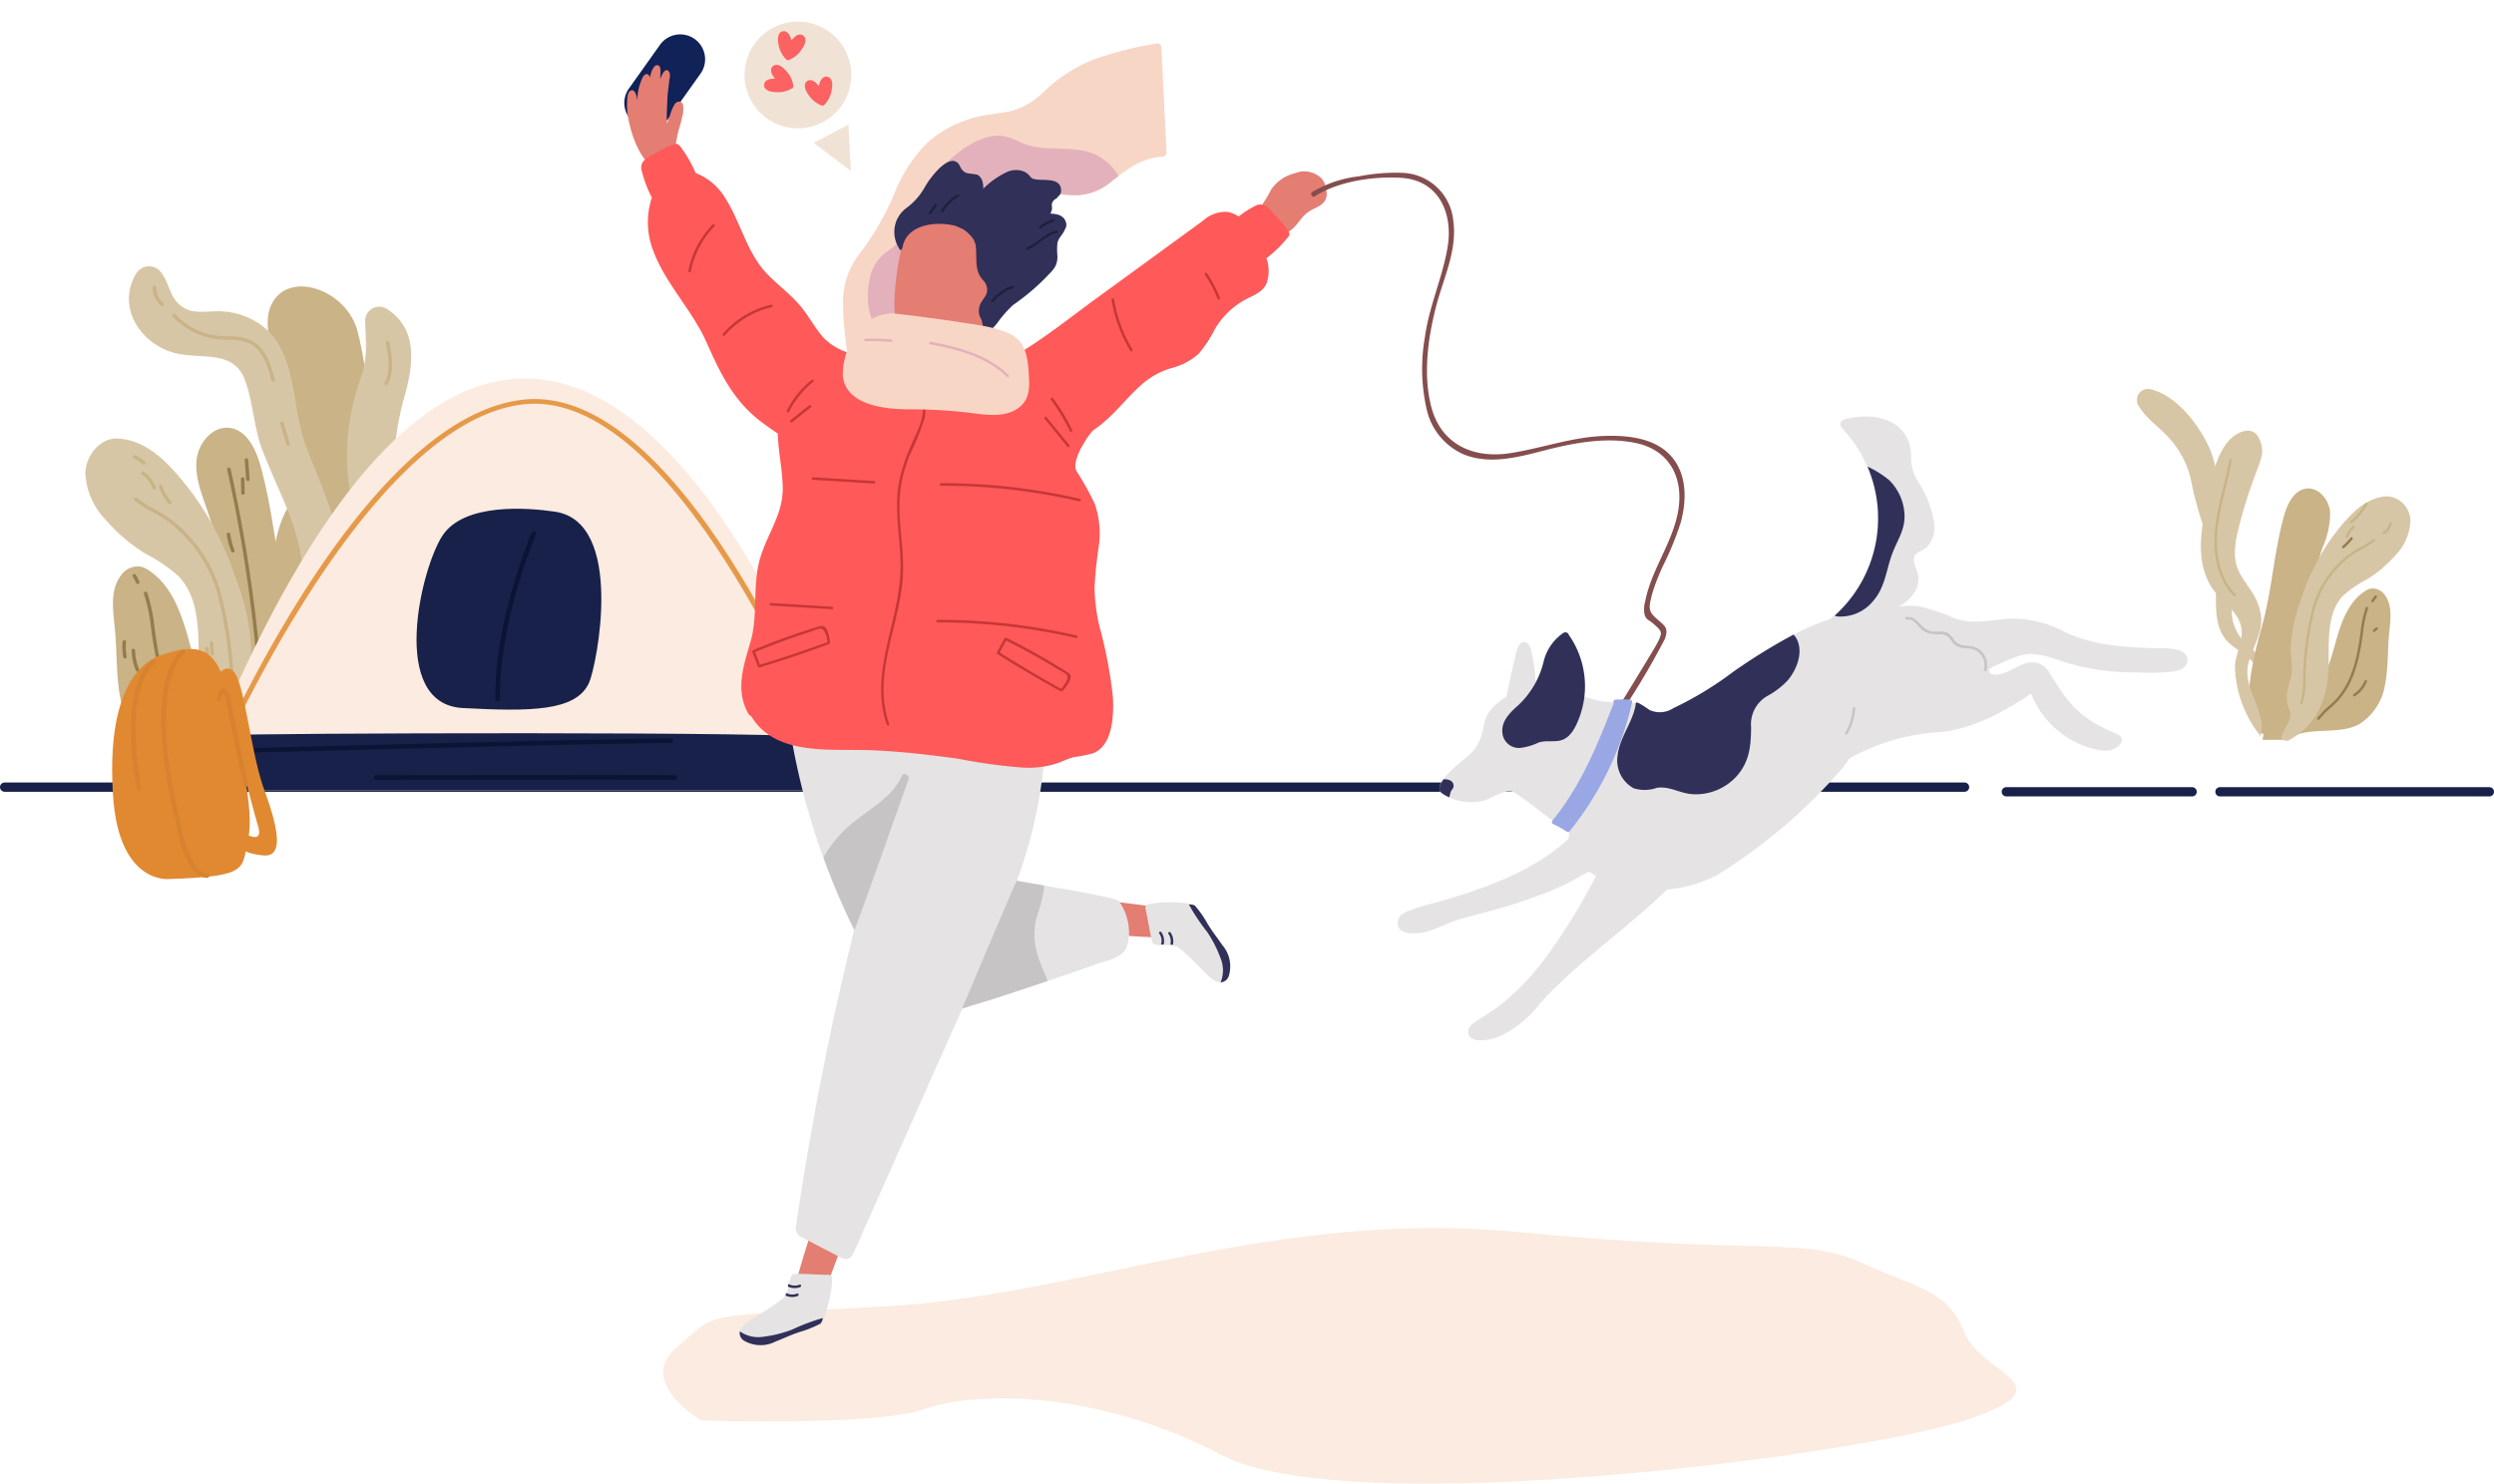 <svg xmlns="http://www.w3.org/2000/svg" width="268.5" height="159.766" viewBox="0 0 268.5 159.766">
  <g id="Group_16692" data-name="Group 16692" transform="translate(-44.5 -152.234)">
    <path id="Path_33364" data-name="Path 33364" d="M2890,332.287s-7.145-4.157-2.577-7.939,1.4-3.192,22.385-4.348,42.015-10.54,68.192-8,30.493.426,36.888,3.3,9.31,2.983,11.112,7.538,11.606,5.671,0,9.453-66.282,10.9-80,3.713-26.824-6.813-32-4.938S2890,332.287,2890,332.287Z" transform="translate(-2770 -27.084)" fill="#fcebe0"/>
    <g id="Group_16691" data-name="Group 16691">
      <ellipse id="Ellipse_1419" data-name="Ellipse 1419" cx="5.751" cy="5.751" rx="5.751" ry="5.751" transform="matrix(0.615, -0.788, 0.788, 0.615, 122.333, 161.302)" fill="#f0e3d5"/>
      <path id="Path_27785" data-name="Path 27785" d="M455.449,719.8l-2.035,4.586-2.195-4.511Z" transform="matrix(0.891, -0.454, 0.454, 0.891, -596.752, -268.928)" fill="#f0e3d5"/>
      <path id="Path_27786" data-name="Path 27786" d="M459.836,700.257c-.307-.234-.766-.146-1.273.484-.132-.8-.488-1.1-.87-1.047s-.667.464-.549,1.33a2.949,2.949,0,0,0,.766,1.744.237.237,0,0,0,.107.052.253.253,0,0,0,.105.012,2.955,2.955,0,0,0,1.537-1.146C460.19,700.989,460.155,700.5,459.836,700.257Z" transform="matrix(0.891, -0.454, 0.454, 0.891, -594.069, -254.669)" fill="#fc6262"/>
      <line id="Line_718" data-name="Line 718" x2="211" transform="translate(45 237)" fill="none" stroke="#182149" stroke-linecap="round" stroke-width="1"/>
      <path id="Path_27787" data-name="Path 27787" d="M446.526,689.587c-.372.1-.582.518-.392,1.3-.713-.382-1.169-.284-1.361.051s-.04.812.719,1.246a2.948,2.948,0,0,0,1.849.456.239.239,0,0,0,.106-.053.257.257,0,0,0,.074-.076,2.959,2.959,0,0,0,.029-1.918C447.322,689.753,446.912,689.482,446.526,689.587Z" transform="matrix(0.891, -0.454, 0.454, 0.891, -583.224, -252.329)" fill="#fc6262"/>
      <path id="Path_27788" data-name="Path 27788" d="M458.36,681.65c-.186-.337-.642-.443-1.36-.071.2-.783,0-1.2-.373-1.31s-.8.155-1.039,1a2.951,2.951,0,0,0,0,1.9.237.237,0,0,0,.077.09.25.25,0,0,0,.092.053,2.959,2.959,0,0,0,1.869-.428C458.388,682.462,458.554,682,458.36,681.65Z" transform="matrix(0.891, -0.454, 0.454, 0.891, -586.918, -243.206)" fill="#fc6262"/>
      <path id="Rectangle_6639" data-name="Rectangle 6639" d="M2.678,0h0A2.678,2.678,0,0,1,5.355,2.678v5.77a2.678,2.678,0,0,1-2.678,2.678h0A2.678,2.678,0,0,1,0,8.448V2.678A2.678,2.678,0,0,1,2.678,0Z" transform="translate(117.103 154.882) rotate(35.414)" fill="#102257"/>
      <g id="Group_16678" data-name="Group 16678" transform="translate(-3365.836 116.701)">
        <g id="Group_16602" data-name="Group 16602" transform="translate(3333.536 -114.505)">
          <path id="Path_33162" data-name="Path 33162" d="M111.4,203.017s-2.431-2.91-2.168-5.737-5.071-10.563-3.224-14.418,8.107-1.613,9.273,2.809,2.093,12.954.154,15.568S112.316,204.36,111.4,203.017Z" fill="#c9b387"/>
          <path id="Path_33163" data-name="Path 33163" d="M112.155,232.632a10.992,10.992,0,0,0,6.152.312c2.807-.579,4.946.578,7.753,0a27.455,27.455,0,0,1,6.2-.793c2.473.064,4.9.8,7.374.774,2.269-.02,4.586-.67,6.771-.059.795.223,1.654-.148,2.47-.025,1.342.2,2.615.415,3.644-.471a9.362,9.362,0,0,0,2.3-3.323,22.126,22.126,0,0,0,1.589-11.47,38.094,38.094,0,0,0-3.256-11.208,7.993,7.993,0,0,0-2.952-3.944c-1.811-1.035-4.164-.636-6.011-1.606-2.542-1.337-3.338-4.809-5.845-6.211s-5.686-.176-8.046,1.473-4.565,3.773-7.393,4.316c-2.626.5-5.327-.463-7.993-.247a9.18,9.18,0,0,0-6.8,4.018c-3.177,4.8-1.248,11.509-3.772,16.682-.586,1.2-1.4,2.286-1.9,3.525a7.817,7.817,0,0,0,.843,7.3c1.471,2.087,4.175,1.332,6.727,1.226C110.841,232.865,111.325,232.679,112.155,232.632Z" fill="#c9b387"/>
          <path id="Path_33164" data-name="Path 33164" d="M122.362,233c-2.037-.108-4.245.971-6.138.211a4.4,4.4,0,0,1-2.675-4.282c.176-2.429,2.293-4.194,3.5-6.311a31.814,31.814,0,0,0,2.014-5.62,20.731,20.731,0,0,1,5.927-8.842c1.744-1.526,4.011-2.809,6.28-2.337,2.383.495,3.951,2.718,5.991,4.046a8.756,8.756,0,0,0,6.048,1.3,4.009,4.009,0,0,1,2.243-.012,2.435,2.435,0,0,1,.9.769,8.731,8.731,0,0,1,1.445,4.262,64.194,64.194,0,0,1,.444,7.6q.034,2.623.01,5.249a7.451,7.451,0,0,1-.309,2.479c-.4,1.09-.812.175-1.77.827-2.257,1.538-5.3.257-8.033.273C132.791,232.639,127.728,233.283,122.362,233Z" fill="#c9b387"/>
          <path id="Path_33165" data-name="Path 33165" d="M118.382,183.263a1.518,1.518,0,0,0-2.267,1.3c.04,2.148.3,3.766-.373,5.854a26.825,26.825,0,0,0-1.5,6.582c-.226,3.393-.095,8.385,2.552,10.844a.959.959,0,0,0,1.486-.191c1.141-1.867.934-3.763.93-5.91a30.083,30.083,0,0,1,1.038-8.654C121.264,189.6,121.971,185.481,118.382,183.263Z" fill="#d7c6a5"/>
          <path id="Path_33166" data-name="Path 33166" d="M109.7,197.965c-1.448-3.9-.915-9.076-3.966-12.235a7.764,7.764,0,0,0-4.885-2.145c-1.108-.125-2.8.247-3.848-.2-1.92-.817-1.774-2.473-2.778-3.9a1.615,1.615,0,0,0-2.752,0c-2.19,3.6.459,7.656,4.236,8.592,2.777.687,6.258-.417,7.472,2.906.9,2.466.938,5.149,1.908,7.64,2.189,5.624,5.228,10.272,4.091,16.586-.858,4.765-4.072,9.7-1.615,14.437.539,1.04,1.924.263,1.761-.742-.563-3.466,1.341-6.359,2.476-9.468a25.492,25.492,0,0,0,1.665-7.708C113.662,206.738,111.391,202.512,109.7,197.965Z" fill="#d7c6a5"/>
          <g id="Group_16583" data-name="Group 16583">
            <path id="Path_33167" data-name="Path 33167" d="M100.928,221.9c-.477-3.27-.023-6.607-.288-9.9a29.569,29.569,0,0,0-1.572-7.137c-.59-1.735-1.306-3.516-1.1-5.337s1.751-3.647,3.568-3.407c1.833.242,2.8,2.27,3.3,4.05,1.49,5.306,1.771,10.891,3.219,16.209.934,3.428,4.106,14.057-.18,16.416C103.434,235.242,101.393,225.087,100.928,221.9Z" fill="#c9b387"/>
            <path id="Path_33168" data-name="Path 33168" d="M108.03,233.172c.012-1.664-1.288-2.954-2.7-3.834a36.9,36.9,0,0,1-4.3-2.513c-2.283-1.9-3.112-4.976-3.9-7.835s-1.84-5.929-4.331-7.54a2.56,2.56,0,0,0-.933-.409,2.246,2.246,0,0,0-2.081,1.013c-1.176,1.6-.8,3.8-.613,5.781.24,2.473.11,4.987.591,7.424s1.713,4.9,3.913,6.052c3.287,1.728,5.714,2.169,10.755,1.861Z" fill="#c9b387"/>
            <g id="Group_16580" data-name="Group 16580">
              <path id="Path_33169" data-name="Path 33169" d="M99.707,230.636a.188.188,0,0,1-.151-.076,10.882,10.882,0,0,0-1.581-1.631c-.33-.3-.672-.6-.988-.93-2.571-2.657-3.395-6.486-3.862-9.881l-.06-.445a17.589,17.589,0,0,0-.759-3.659.187.187,0,1,1,.351-.127,17.789,17.789,0,0,1,.778,3.736l.06.444c.459,3.335,1.264,7.093,3.761,9.672.306.317.643.619.969.912a11.206,11.206,0,0,1,1.633,1.688.186.186,0,0,1-.151.3Z" fill="#937c4d"/>
            </g>
            <g id="Group_16581" data-name="Group 16581">
              <path id="Path_33170" data-name="Path 33170" d="M106.15,229.713a.186.186,0,0,1-.175-.123,36.192,36.192,0,0,1-1.648-9.357c-.061-.741-.118-1.437-.187-2.071a162.672,162.672,0,0,0-2.88-17.549.187.187,0,0,1,.365-.081,163.186,163.186,0,0,1,2.887,17.59c.069.636.126,1.336.187,2.08a35.964,35.964,0,0,0,1.627,9.26.187.187,0,0,1-.112.239A.181.181,0,0,1,106.15,229.713Z" fill="#937c4d"/>
            </g>
            <path id="Path_33171" data-name="Path 33171" d="M104,229.234c1.061-2.229-.151-4.169-.274-5.407-.168-1.689.153-2.423.112-4.121a23.433,23.433,0,0,0-1.552-7.093,33.319,33.319,0,0,0-4.723-9.381c-2.138-2.791-4.618-5.821-8.131-5.967-1.887-.078-3.4,1.856-3.444,3.744a7.782,7.782,0,0,0,2.242,5.063,18.235,18.235,0,0,0,4.2,3.572,17.047,17.047,0,0,1,3.615,2.468c2.084,2.2,2.135,5.56,2.142,8.587s.033,10.648,6.163,12.4C107.032,233.1,103.143,231.032,104,229.234Z" fill="#d7c6a5"/>
            <g id="Group_16582" data-name="Group 16582">
              <path id="Path_33172" data-name="Path 33172" d="M102.262,228.324a.189.189,0,0,1-.156-.084c-.346-.529-.4-1.8-.483-3.73a45.137,45.137,0,0,0-1.3-10.084,14.632,14.632,0,0,0-5.87-8.535c-.371-.237-.768-.455-1.152-.665a11.237,11.237,0,0,1-1.977-1.27.187.187,0,1,1,.243-.283,11.024,11.024,0,0,0,1.914,1.226c.389.213.792.433,1.173.678a15,15,0,0,1,6.03,8.752A45.387,45.387,0,0,1,102,224.494a10.808,10.808,0,0,0,.423,3.54.188.188,0,0,1-.054.259A.185.185,0,0,1,102.262,228.324Z" fill="#c9b387"/>
            </g>
          </g>
          <g id="Group_16584" data-name="Group 16584">
            <path id="Path_33173" data-name="Path 33173" d="M99.157,222.52a.189.189,0,0,1-.186-.193,18.523,18.523,0,0,0-.089-2.435.186.186,0,0,1,.166-.205.189.189,0,0,1,.205.166,18.765,18.765,0,0,1,.091,2.485A.187.187,0,0,1,99.157,222.52Z" fill="#c9b387"/>
          </g>
          <g id="Group_16585" data-name="Group 16585">
            <path id="Path_33174" data-name="Path 33174" d="M99.655,220.651a.187.187,0,0,1-.186-.173l-.088-1.215a.188.188,0,0,1,.173-.2.2.2,0,0,1,.2.173l.088,1.215a.188.188,0,0,1-.173.2Z" fill="#c9b387"/>
          </g>
          <g id="Group_16586" data-name="Group 16586">
            <path id="Path_33175" data-name="Path 33175" d="M92.275,200.1a.188.188,0,0,1-.136-.059,2.56,2.56,0,0,0-.921-.624.187.187,0,1,1,.138-.348,2.959,2.959,0,0,1,1.055.716.187.187,0,0,1-.136.315Z" fill="#c9b387"/>
          </g>
          <g id="Group_16587" data-name="Group 16587">
            <path id="Path_33176" data-name="Path 33176" d="M93.4,202.747a.188.188,0,0,1-.176-.123,3.145,3.145,0,0,0-1.152-1.489.187.187,0,1,1,.213-.307,3.511,3.511,0,0,1,1.29,1.668.186.186,0,0,1-.111.239A.181.181,0,0,1,93.4,202.747Z" fill="#c9b387"/>
          </g>
          <g id="Group_16588" data-name="Group 16588">
            <path id="Path_33177" data-name="Path 33177" d="M95.086,204.33a.188.188,0,0,1-.141-.064,5.26,5.26,0,0,1-1.018-1.767.187.187,0,1,1,.354-.12,4.9,4.9,0,0,0,.945,1.641.186.186,0,0,1-.017.263A.188.188,0,0,1,95.086,204.33Z" fill="#c9b387"/>
          </g>
          <g id="Group_16589" data-name="Group 16589">
            <path id="Path_33178" data-name="Path 33178" d="M103.491,201.844a.187.187,0,0,1-.186-.173l-.158-2.084a.187.187,0,0,1,.172-.2.193.193,0,0,1,.2.173l.158,2.083a.187.187,0,0,1-.172.2Z" fill="#937c4d"/>
          </g>
          <g id="Group_16590" data-name="Group 16590">
            <path id="Path_33179" data-name="Path 33179" d="M102.96,203.321a.173.173,0,0,1-.185-.165l-.036-1.526a.187.187,0,0,1,.182-.191.181.181,0,0,1,.191.182l.036,1.491a.2.2,0,0,1-.182.209Z" fill="#937c4d"/>
          </g>
          <g id="Group_16591" data-name="Group 16591">
            <path id="Path_33180" data-name="Path 33180" d="M101.868,209.535a.185.185,0,0,1-.174-.119,8.376,8.376,0,0,1-.479-1.815.187.187,0,0,1,.158-.212.189.189,0,0,1,.212.158,7.96,7.96,0,0,0,.457,1.734.188.188,0,0,1-.107.242A.2.2,0,0,1,101.868,209.535Z" fill="#937c4d"/>
          </g>
          <g id="Group_16592" data-name="Group 16592">
            <path id="Path_33181" data-name="Path 33181" d="M91.624,212.929a.186.186,0,0,1-.175-.123,2.663,2.663,0,0,0-.356-.665.187.187,0,0,1,.3-.221,3.09,3.09,0,0,1,.405.758.188.188,0,0,1-.112.24A.2.2,0,0,1,91.624,212.929Z" fill="#937c4d"/>
          </g>
          <g id="Group_16593" data-name="Group 16593">
            <path id="Path_33182" data-name="Path 33182" d="M95.143,227.409a.19.19,0,0,1-.11-.036,4.85,4.85,0,0,1-1.358-1.878.187.187,0,0,1,.334-.167,4.562,4.562,0,0,0,1.243,1.742.187.187,0,0,1-.109.339Z" fill="#937c4d"/>
          </g>
          <g id="Group_16594" data-name="Group 16594">
            <path id="Path_33183" data-name="Path 33183" d="M98.136,226.654a.182.182,0,0,1-.1-.032,1.545,1.545,0,0,1-.56-.772,4.914,4.914,0,0,1-.158-.554c-.023-.094-.046-.19-.072-.283a4.34,4.34,0,0,0-1.021-1.806.187.187,0,0,1,.272-.257,4.725,4.725,0,0,1,1.109,1.962c.027.1.051.2.075.3a4.56,4.56,0,0,0,.146.512,1.184,1.184,0,0,0,.417.592.187.187,0,0,1-.1.342Z" fill="#937c4d"/>
          </g>
          <g id="Group_16595" data-name="Group 16595">
            <path id="Path_33184" data-name="Path 33184" d="M97.457,223.366a.189.189,0,0,1-.18-.136c-.119-.424-.259-.847-.416-1.256a.187.187,0,0,1,.349-.134c.161.42.305.853.427,1.288a.187.187,0,0,1-.129.231A.179.179,0,0,1,97.457,223.366Z" fill="#937c4d"/>
          </g>
          <g id="Group_16596" data-name="Group 16596">
            <path id="Path_33185" data-name="Path 33185" d="M90.255,220.962a.187.187,0,0,1-.183-.153,6,6,0,0,1-.072-1.67.2.2,0,0,1,.2-.169.188.188,0,0,1,.168.2,5.645,5.645,0,0,0,.068,1.568.188.188,0,0,1-.15.217A.207.207,0,0,1,90.255,220.962Z" fill="#937c4d"/>
          </g>
          <g id="Group_16597" data-name="Group 16597">
            <path id="Path_33186" data-name="Path 33186" d="M91.6,222.363a.188.188,0,0,1-.172-.115,5.939,5.939,0,0,1-.456-2.153.187.187,0,1,1,.374-.008,5.567,5.567,0,0,0,.427,2.017.189.189,0,0,1-.1.245A.2.2,0,0,1,91.6,222.363Z" fill="#937c4d"/>
          </g>
          <g id="Group_16598" data-name="Group 16598">
            <path id="Path_33187" data-name="Path 33187" d="M106.2,191.137a.186.186,0,0,1-.18-.139c-.41-1.573-.966-3.307-2.374-3.988a5.555,5.555,0,0,0-2.3-.381c-.316-.008-.632-.017-.944-.044a7.8,7.8,0,0,1-5.011-2.463.187.187,0,0,1,.275-.253,7.426,7.426,0,0,0,4.768,2.344c.3.026.613.034.922.043a5.9,5.9,0,0,1,2.455.418c1.551.75,2.141,2.576,2.572,4.229a.187.187,0,0,1-.134.228A.148.148,0,0,1,106.2,191.137Z" fill="#c9b387"/>
          </g>
          <g id="Group_16599" data-name="Group 16599">
            <path id="Path_33188" data-name="Path 33188" d="M94.276,183a.188.188,0,0,1-.12-.043,2.607,2.607,0,0,1-.926-2.007.184.184,0,0,1,.189-.185.187.187,0,0,1,.185.189,2.224,2.224,0,0,0,.792,1.716.187.187,0,0,1-.12.33Z" fill="#c9b387"/>
          </g>
          <g id="Group_16600" data-name="Group 16600">
            <path id="Path_33189" data-name="Path 33189" d="M107.812,198.046a.188.188,0,0,1-.18-.134l-.657-2.241a.187.187,0,0,1,.127-.232.185.185,0,0,1,.231.127l.658,2.241a.188.188,0,0,1-.179.239Z" fill="#c9b387"/>
          </g>
          <g id="Group_16601" data-name="Group 16601">
            <path id="Path_33190" data-name="Path 33190" d="M118.375,191.511a.186.186,0,0,1-.164-.275c.653-1.22.436-2.715.135-4.267a.187.187,0,1,1,.367-.072c.315,1.622.538,3.187-.173,4.516A.188.188,0,0,1,118.375,191.511Z" fill="#c9b387"/>
          </g>
        </g>
        <path id="Path_33192" data-name="Path 33192" d="M168.244,233.837c-3.982-11.4-34.064-90.829-70.184-.056a1,1,0,0,0,.926,1.373H167.3A.992.992,0,0,0,168.244,233.837Z" transform="translate(3333.536 -114.505)" fill="#fcebe0"/>
        <path id="Path_33193" data-name="Path 33193" d="M136.551,205.141c-3.049-.454-9.754-.933-12.087,2.536s-5.869,18.188,2.167,18.61c7.218.378,12.162.378,13.575-2.7C141.045,221.762,144.131,206.269,136.551,205.141Z" transform="translate(3333.536 -114.505)" fill="#182149"/>
        <g id="Group_16603" data-name="Group 16603" transform="translate(3333.536 -114.505)">
          <path id="Path_33194" data-name="Path 33194" d="M130.385,225.576a.25.25,0,0,1-.25-.245c-.155-8.341,3.856-17.835,3.9-17.93a.25.25,0,0,1,.459.2c-.04.093-4.009,9.491-3.856,17.724a.249.249,0,0,1-.245.254Z" fill="#0c1436"/>
        </g>
        <g id="Group_16604" data-name="Group 16604" transform="translate(3333.536 -114.505)">
          <path id="Path_33195" data-name="Path 33195" d="M166.94,234.091a.249.249,0,0,1-.233-.161c-.161-.423-16.18-42.28-33.532-40.351C115.8,195.51,99.659,233.423,99.5,233.806a.25.25,0,1,1-.461-.194c.662-1.574,16.412-38.567,34.083-40.53a11.318,11.318,0,0,1,1.245-.069c17.2,0,32.166,39.039,32.809,40.74a.249.249,0,0,1-.234.338Z" fill="#e69a49"/>
        </g>
        <path id="Path_33203" data-name="Path 33203" d="M99.117,235.154s2-5.745,2.581-5.95,62.915-.445,63.328.307,1.927,5.644,1.927,5.644Z" transform="translate(3333.536 -114.505)" fill="#182149"/>
        <g id="Group_16609" data-name="Group 16609" transform="translate(3333.536 -114.505)">
          <path id="Path_33204" data-name="Path 33204" d="M104.374,231.077a.25.25,0,0,1-.007-.5c.364-.01,36.526-.971,44.624-1.029a.245.245,0,0,1,.252.248.25.25,0,0,1-.248.252c-8.1.058-44.25,1.019-44.614,1.029Z" fill="#0c1436"/>
        </g>
        <g id="Group_16610" data-name="Group 16610" transform="translate(3333.536 -114.505)">
          <path id="Path_33205" data-name="Path 33205" d="M149.4,234.011c-.489-.033-21.2-.014-32.089,0a.25.25,0,1,1,0-.5c5.313-.007,31.835-.039,32.125,0a.25.25,0,0,1-.036.5Z" fill="#0c1436"/>
        </g>
        <g id="Group_16644" data-name="Group 16644" transform="translate(3333.536 -114.505)">
          <path id="Path_33277" data-name="Path 33277" d="M95.01,244.7s-5.4.635-6.036-8.918,1.83-14.149,5.4-15.281,5.854-1.041,6.952,4.447,2.925,12.068,2.194,15.368S103.791,244.416,95.01,244.7Z" fill="#e18931"/>
          <g id="Group_16641" data-name="Group 16641">
            <path id="Path_33278" data-name="Path 33278" d="M91.764,235.185a.248.248,0,0,1-.246-.207c-2.026-11.678,1.556-13.786,1.709-13.87a.25.25,0,0,1,.243.438c-.035.019-3.41,2.1-1.46,13.347a.251.251,0,0,1-.2.289A.218.218,0,0,1,91.764,235.185Z" fill="#d6822f"/>
          </g>
          <g id="Group_16642" data-name="Group 16642">
            <path id="Path_33279" data-name="Path 33279" d="M99.071,244.581c-2.353-.07-3.281-5.514-3.379-6.135-3.725-15.318.493-18.287.674-18.406a.25.25,0,0,1,.276.418c-.041.027-4.084,2.981-.459,17.89.252,1.593,1.256,5.685,2.9,5.733a.25.25,0,0,1-.008.5Z" fill="#d6822f"/>
          </g>
          <path id="Path_33280" data-name="Path 33280" d="M99.928,223.3s1.032-2.152,2.111-.841,1.812,8.771,3.158,12.477,2.361,7.408,0,7.223-3.158-1.217-3.158-1.217l.141-1.736s3.173,2.328,2.393-.235a136.833,136.833,0,0,1-3.174-13.647c-.187-2.158-1-.053-1-.053Z" fill="#e18931"/>
          <g id="Group_16643" data-name="Group 16643">
            <path id="Path_33281" data-name="Path 33281" d="M103.27,234.769a.25.25,0,0,1-.244-.2c-.012-.058-1.286-5.83-1.809-8.672a3.852,3.852,0,0,0-.342-1.2,2.331,2.331,0,0,0-.235.621.247.247,0,0,1-.3.186.249.249,0,0,1-.186-.3c.093-.4.311-1.055.725-1.055.384.009.613.472.831,1.652.521,2.834,1.793,8.6,1.806,8.655a.251.251,0,0,1-.191.3A.242.242,0,0,1,103.27,234.769Z" fill="#d6822f"/>
          </g>
        </g>
      </g>
      <g id="Group_16679" data-name="Group 16679" transform="translate(-1381.286 -48.655)">
        <path id="Path_33320" data-name="Path 33320" d="M1748.184,258.128a2.131,2.131,0,0,0-.394-1.1,2.642,2.642,0,0,0-2.951-.636,4.283,4.283,0,0,0-2.569,1.782,12.03,12.03,0,0,1-1.982,2.87c-.111.092.048.249.158.158a3.625,3.625,0,0,0,.282-.263.108.108,0,0,0,.085.086,17.666,17.666,0,0,0,1.2,1.757l-.022.008c-.131.058-.018.249.113.193.193-.084.5.029.705.039a2.439,2.439,0,0,0,1.594-.494c.757-.572,1.151-1.5,1.954-2.024.615-.4,1.46-.573,1.794-1.3A1.413,1.413,0,0,0,1748.184,258.128Z" transform="translate(-179.652 -36.844)" fill="#e47d72"/>
        <path id="Path_33321" data-name="Path 33321" d="M1499.312,218.4c-.154-.454-.615-.405-.874-.075a4.917,4.917,0,0,0-.522,1.208q-.171.451-.322.907c0-.063-.007-.126-.01-.189-.036-.925.042-1.855.065-2.781.054-.5.115-1,.172-1.5.034-.3.177-.812.006-1.092-.225-.369-.509-.141-.666.128a4.475,4.475,0,0,0-.31.657c.018-.184.032-.369.035-.555,0-.24.087-.832-.239-.94-.468-.155-.757.675-.9,1.309-.074-.281-.218-.446-.483-.328-.314.14-.5.827-.606,1.129a4.837,4.837,0,0,0-.241,1.681c-.117-.693-.342-1.358-.8-1.03-.318.227-.3.9-.317,1.242a7.6,7.6,0,0,0,.2,2.086c.533,2.388,1.718,5.274,4.4,5.806.172.034.245-.229.073-.264-.033-.007-.063-.017-.1-.024a1.018,1.018,0,0,0,.315-.273.135.135,0,0,0,.243-.08,14.14,14.14,0,0,1,.352-4.019c.14-.531.314-1.055.425-1.594A3.074,3.074,0,0,0,1499.312,218.4Z" transform="translate(0 -6.242)" fill="#e47d72"/>
        <path id="Path_33322" data-name="Path 33322" d="M1612.908,205.976a.418.418,0,0,0-.52-.4,37.66,37.66,0,0,0-6.916,1.778,16.676,16.676,0,0,0-5.217,3.405,7.755,7.755,0,0,1-3.428,2.057c-1.184.3-2.417.343-3.606.627a12.477,12.477,0,0,0-5.6,2.9,16.4,16.4,0,0,0-3.5,5.486,29.272,29.272,0,0,1-3.587,6.227,8.49,8.49,0,0,0-1.9,5.61,36.237,36.237,0,0,0,.9,7.447.383.383,0,0,0,.633.2.419.419,0,0,0,.134-.015c3.12-.892,6.791-2.074,8.106-5.383.714-1.8.258-3.741.751-5.57.56-2.08,3.01-4.07,4.961-4.8,1.3-.487,2.476-.767,3.193-2.043.307-.547.405-1.083,1.011-1.406a4.1,4.1,0,0,1,1.736-.369c.957-.04,1.911.115,2.864.168a5.943,5.943,0,0,0,4.255-1.2c1.877-1.462,3.382-2.751,5.872-2.947a.418.418,0,0,0,.411-.412Q1613.189,211.659,1612.908,205.976Z" transform="translate(-62.088)" fill="#f7d6c6"/>
        <path id="Path_33323" data-name="Path 33323" d="M1557.54,667.85c-.084.345.072.741.355.79a3.931,3.931,0,0,1,1.6.651.533.533,0,0,0,.746-.309q2.432-6.255,4.633-12.617c.135-.391-.027-.647-.263-.724a.648.648,0,0,0-.075-.211c-.4-.706-1.289-1.532-2.094-1.3-.959.272-1.351,2.209-1.7,3.152A100.334,100.334,0,0,0,1557.54,667.85Z" transform="translate(-46.725 -326.269)" fill="#e47d72"/>
        <path id="Path_33324" data-name="Path 33324" d="M1538.578,696.911c-.616.449-1.275,1.285-.268,2.014a3.523,3.523,0,0,0,3.369.053c1.118-.434,1.478-.656,2.619-1.032a11.468,11.468,0,0,0,2.188-.884c.462-.316,1.316-3.48,1.253-4.919a.385.385,0,0,0-.362-.342c-1.055.019-2.67-.145-3.739-.081-.52.031-.485,1.656-.953,2.337C1542.162,694.82,1539.262,696.413,1538.578,696.911Z" transform="translate(-32.374 -353.633)" fill="#e5e3e4"/>
        <path id="Path_33325" data-name="Path 33325" d="M1557.45,696.017c.164-.051.117-.317-.049-.266a1.366,1.366,0,0,1-1.211-.075c-.023.088-.044.18-.065.274A1.65,1.65,0,0,0,1557.45,696.017Zm-1.582.9a1.657,1.657,0,0,0,1.317.061c.164-.051.117-.317-.049-.266a1.393,1.393,0,0,1-1.182-.056Q1555.915,696.788,1555.868,696.913Z" transform="translate(-45.525 -356.522)" fill="#303059"/>
        <path id="Path_33326" data-name="Path 33326" d="M1537.811,710.582a3.4,3.4,0,0,0,2.288.609,13.271,13.271,0,0,0,3.34-.8,21.644,21.644,0,0,1,3.3-1.242,1.054,1.054,0,0,1-.251.6,11.474,11.474,0,0,1-2.188.884c-1.141.376-1.5.6-2.619,1.032a3.522,3.522,0,0,1-3.369-.053A.967.967,0,0,1,1537.811,710.582Z" transform="translate(-32.374 -366.32)" fill="#303059"/>
        <path id="Path_33327" data-name="Path 33327" d="M1673.794,546.86c.355,0,.705-.237.69-.524a3.932,3.932,0,0,1,.274-1.7.533.533,0,0,0-.469-.657q-6.642-.96-13.336-1.671c-.412-.043-.625.172-.646.419a.662.662,0,0,0-.189.121c-.6.552-1.2,1.6-.8,2.334.481.873,2.457.818,3.453.941A100.243,100.243,0,0,0,1673.794,546.86Z" transform="translate(-120.684 -244.948)" fill="#e47d72"/>
        <path id="Path_33328" data-name="Path 33328" d="M1705.018,552.995c.576.5,1.539.953,2.022-.193a3.523,3.523,0,0,0-.708-3.294c-.675-.992-.972-1.292-1.6-2.319a11.478,11.478,0,0,0-1.354-1.932c-.411-.379-3.687-.5-5.075-.113a.385.385,0,0,0-.251.43c.256,1.023.46,2.633.763,3.661.148.5,1.723.1,2.492.4C1702.173,549.973,1704.378,552.441,1705.018,552.995Z" transform="translate(-148.953 -246.846)" fill="#e5e3e4"/>
        <path id="Path_33329" data-name="Path 33329" d="M1703.691,556.6c-.087-.148-.335-.043-.248.108a1.366,1.366,0,0,1,.2,1.2c.09,0,.185,0,.282,0A1.65,1.65,0,0,0,1703.691,556.6Zm1.229,1.339a1.658,1.658,0,0,0-.237-1.3c-.087-.148-.335-.042-.248.108a1.393,1.393,0,0,1,.212,1.164C1704.742,557.924,1704.833,557.932,1704.921,557.944Z" transform="translate(-152.863 -255.304)" fill="#303059"/>
        <path id="Path_33330" data-name="Path 33330" d="M1718.665,554.166a3.4,3.4,0,0,0,.078-2.366,13.265,13.265,0,0,0-1.535-3.073,21.669,21.669,0,0,1-1.953-2.931,1.052,1.052,0,0,1,.638.11,11.448,11.448,0,0,1,1.354,1.932c.624,1.027.921,1.327,1.6,2.319a3.522,3.522,0,0,1,.708,3.294A.967.967,0,0,1,1718.665,554.166Z" transform="translate(-161.47 -247.492)" fill="#303059"/>
        <path id="Path_33331" data-name="Path 33331" d="M1592.5,486.628c-1.526-.459-5.1-1.082-6.658-1.343-1.375-.231-2.752-.456-4.126-.7.464-1.281.892-2.576,1.263-3.892a51.391,51.391,0,0,0,1.521-7.589q.213-1.7.315-3.421a5.248,5.248,0,0,0-.273-2.943c-.994-1.671-4.287-1.615-5.915-1.594a16.624,16.624,0,0,0-7.167,1.787.805.805,0,0,0-.411.428.893.893,0,0,0-.6.612c-.09.278-.177.558-.266.836a4.81,4.81,0,0,0-2.07-1.485,18.321,18.321,0,0,0-8.889-1.487,1.335,1.335,0,0,0-.54.156,1.308,1.308,0,0,0-1.51,1.5,75.5,75.5,0,0,0,4.624,16.948q1.1,2.751,2.414,5.4-3.906,15.78-6.265,31.925a1.013,1.013,0,0,0,.418,1.082l4.449,2.314a.9.9,0,0,0,1.247-.344q5.893-13.24,11.778-26.483c.568-.178,1.124-.364,1.655-.52,2.886-.849,11.44-3.766,12.851-4.3.985-.37,2.73-.625,3.166-1.762C1594.415,489.405,1592.951,486.765,1592.5,486.628Z" transform="translate(-46.461 -188.823)" fill="#e5e3e4"/>
        <path id="Path_33332" data-name="Path 33332" d="M1568.614,254.662a10.041,10.041,0,0,0-1.248-1.515c-.62-.684-1.291-1.734-2.307-1.245a10.608,10.608,0,0,0-1.812,1.16,3.3,3.3,0,0,0-1.189-.49,3.552,3.552,0,0,0-2.661.958c-1.385,1-2.76,2.01-4.14,3.016q-3.683,2.683-7.367,5.366c-2.748,2-5.456,4.189-8.379,5.929q-.3.179-.606.333c-.035-.162-.106-.315-.134-.477-.479-2.833-3.75-1.947-8.452-2.151-1.867-.081-6.39-1.29-7.384.591a5.115,5.115,0,0,0-.514,1.838,6.434,6.434,0,0,1-3.852-1.835c-.925-1.036-1.564-2.295-2.449-3.366-1.05-1.272-2.385-2.252-3.539-3.42-2.285-2.312-2.88-5.534-4.575-8.214a6.41,6.41,0,0,0-3.226-2.76,13.206,13.206,0,0,0-1.618-2.813c-.2-.259-.327-.386-.661-.288a10.016,10.016,0,0,0-1.774.841c-.814.435-2,.829-1.77,1.934a13.36,13.36,0,0,0,1.112,2.976,8.473,8.473,0,0,0,.166,5.759c1.333,3.552,4.159,6.332,5.708,9.8,1.5,3.354,2.882,6.289,5.874,8.565.589.448,1.2.867,1.811,1.283.047,1.955.509,3.877.534,5.871.037,2.944-1.841,5.166-2.531,7.915-.719,2.868-.113,5.839-.954,8.7-.745,2.539-1.623,5.121-.256,7.616a.767.767,0,0,0,.356.344c2.552,4.268,8.38,3.5,12.769,3.656,3.187.11,6.356.491,9.513.918a59.015,59.015,0,0,0,7.033.961,9.9,9.9,0,0,0,3.745-.518c.535-.193,1.05-.447,1.6-.6a20.071,20.071,0,0,0,2.109-.416c2.139-.833,2.255-4.041,2.167-5.963a47.343,47.343,0,0,0-1.456-7.707,19.953,19.953,0,0,1-.528-4.14,43,43,0,0,1,.453-4.48,9.834,9.834,0,0,0-.413-4.545,29.387,29.387,0,0,0-1.983-3.562c-.658-1.2,1.506-4.211,1.849-4.438,1.948-1.289,3.315-3.206,5.025-4.763a8.533,8.533,0,0,1,3.264-1.874,6.983,6.983,0,0,0,3.027-1.577,13.3,13.3,0,0,0,1.728-2.633,8.534,8.534,0,0,1,3.179-3.13c.886-.494,1.914-.784,2.377-1.771a4.041,4.041,0,0,0,0-2.74,13.1,13.1,0,0,0,2.255-2.194C1568.7,255.117,1568.79,254.962,1568.614,254.662Z" transform="translate(-4.107 -28.861)" fill="#ff5959"/>
        <path id="Path_33333" data-name="Path 33333" d="M1589.743,334.187a5.517,5.517,0,0,1-3.07-1.125c-.983-.943-.8-2.275-.585-3.488.031-.17-.229-.244-.261-.072a4.174,4.174,0,0,0,.37,3.443,5.17,5.17,0,0,0,3.475,1.5C1589.842,334.476,1589.916,334.215,1589.743,334.187Z" transform="translate(-67.18 -90.081)" fill="#303059"/>
        <path id="Path_33334" data-name="Path 33334" d="M1627.762,332.23a4.4,4.4,0,0,1-.523,1.965,3.006,3.006,0,0,1-1.783,1.1,26.292,26.292,0,0,1-4.21.775c-.171.02-.173.291,0,.271a18.059,18.059,0,0,0,4.951-1.014c1.354-.578,1.692-1.732,1.834-3.1C1628.051,332.057,1627.78,332.059,1627.762,332.23Z" transform="translate(-92.99 -92.043)" fill="#303059"/>
        <path id="Path_33335" data-name="Path 33335" d="M1638.267,274.611c.165-.356.306-.506.174-.927-.342-1.088-1.691-.9-2.6-.919a.137.137,0,0,0-.052-.011c-.028,0-.057,0-.085,0l-.05,0a.258.258,0,0,0-.065.009,6.821,6.821,0,0,0-4.554,3.035,2.153,2.153,0,0,0-.372.985,7.539,7.539,0,0,1,0,.988,1.961,1.961,0,0,1-.439.81,8.762,8.762,0,0,0-1.833,2.281c-.521,1.286-1.083,4.119.692,4.742.844.3,1.427-.418,1.923-.992a12.541,12.541,0,0,1,1.756-2.01,24.568,24.568,0,0,0,3.475-2.911c.766-.829,1.3-1.165,1.292-2.335a7.886,7.886,0,0,1-.006-1.373C1637.616,275.408,1638.045,275.093,1638.267,274.611Z" transform="translate(-97.902 -48.872)" fill="#303059"/>
        <path id="Path_33336" data-name="Path 33336" d="M1611.05,243.552c-1.24-.184-2.494-.12-3.74-.228a7.621,7.621,0,0,1-2.566-.64,6.226,6.226,0,0,0-1.793-.641c-2.274-.288-4.61,1.485-6.153,2.971a16.784,16.784,0,0,0-3.772,6.15,7.923,7.923,0,0,1-1.224,2.255,10.331,10.331,0,0,1-1.539,1.225,4.772,4.772,0,0,0-1.673,2.9c-.47,2.353-.1,5.193,2.167,6.462a.7.7,0,0,0,.245.083.682.682,0,0,0,.435.193,6.752,6.752,0,0,0,2.948.007,6.279,6.279,0,0,0,1.18-1.886c.714-1.8.258-3.741.751-5.57.56-2.08,3.01-4.07,4.961-4.8,1.3-.487,2.476-.767,3.193-2.043.307-.547.405-1.084,1.011-1.406a4.1,4.1,0,0,1,1.736-.368c.957-.04,1.911.115,2.864.168a5.942,5.942,0,0,0,4.256-1.2c.363-.283.713-.559,1.058-.823A5.468,5.468,0,0,0,1611.05,243.552Z" transform="translate(-69.198 -26.509)" fill="#e3b1bb"/>
        <path id="Path_33337" data-name="Path 33337" d="M1608.347,254.229a1.194,1.194,0,0,0-.5-.743c-.163-.1-1.039-.136-1.3-.241a1.3,1.3,0,0,1-.588-.627c-.855-1.931-3.171.946-3.909,2.325a7.1,7.1,0,0,1-1.976,2.158,3.366,3.366,0,0,0-.965,1.245,3.3,3.3,0,0,0,.338,3.164.256.256,0,0,0,.2.122.225.225,0,0,0,.3-.053c.953-1.111,3.064-.929,4.3-1.8a5.413,5.413,0,0,0,1.113-1.144,10.688,10.688,0,0,1,2.09-1.986A2.167,2.167,0,0,0,1608.347,254.229Z" transform="translate(-76.785 -33.754)" fill="#303059"/>
        <path id="Path_33338" data-name="Path 33338" d="M1608.772,272.141a4.826,4.826,0,0,0-4.152-1.12.6.6,0,0,0-.515-.046c-1.55.5-2.684.388-3.479,1.736-1.225,2.079-1.661,5.992-1.729,8.225a8.508,8.508,0,0,0,1.532,5.077c.968,1.417,3.594,1.061,5.21.433a6.333,6.333,0,0,0,3.755-3.464,13.259,13.259,0,0,0,1.99-5.791A5.972,5.972,0,0,0,1608.772,272.141Z" transform="translate(-76.823 -47.528)" fill="#e47d72"/>
        <path id="Path_33339" data-name="Path 33339" d="M1632.266,256.567c-.667-.113-.485-.269-.956-.646a1.732,1.732,0,0,0-.438-.244,2.377,2.377,0,0,0-1.8.123,9.147,9.147,0,0,0-3.839,3.486c-.364.58-1.942,2.185-1.255,2.443a2.625,2.625,0,0,1,1.807,1.989c.14,1.731-.178,2.734.925,3.861a1.518,1.518,0,0,1,.3.855c0,.592-.349.872-.625,1.342a1.756,1.756,0,0,0,0,1.877c.137.308.126,1.235.6,1.285.541.056.992-1.141,1.165-1.467a11.311,11.311,0,0,0,1.671-5.212c0-.361.095-1.14-.242-1.441.506-.587,1.248-.981,1.578-1.672.174-.364.026-.532.122-.884q-.025-.191-.049-.383a1.573,1.573,0,0,1,1.076-.714c.56-.25,1.153-.316,1.5-.9a2.142,2.142,0,0,0,.182-.5,2.805,2.805,0,0,0-.029-.454.809.809,0,0,1,.516-.692c.228-.315.48-.382.489-.838C1634.994,256.335,1633.106,256.708,1632.266,256.567Z" transform="translate(-94.944 -36.355)" fill="#303059"/>
        <path id="Path_33340" data-name="Path 33340" d="M1610.106,270.229a2.687,2.687,0,0,0-1-1.772c-1.442-1.093-3.507-.559-5.077-.085-1.528.462-3.254,1.67-2.679,3.5a.13.13,0,0,0,.04.06,2.966,2.966,0,0,0-.276.866c-.027.171.234.245.262.072.385-2.373,3.153-2.834,5.135-2.5a4.236,4.236,0,0,1,1.381.454,4.64,4.64,0,0,1,1.08,1.007c.254.272.684.6,1,.228C1610.329,271.663,1610.18,270.694,1610.106,270.229Z" transform="translate(-78.44 -45.279)" fill="#303059"/>
        <path id="Path_33341" data-name="Path 33341" d="M1533.02,318.121q-3.292-.2-6.585-.4c-.174-.01-.173.26,0,.27q3.292.2,6.585.4C1533.194,318.4,1533.193,318.131,1533.02,318.121Zm4.542-13.537q-3.292-.2-6.585-.4c-.174-.01-.173.26,0,.27q3.292.2,6.585.4C1537.737,304.865,1537.736,304.594,1537.562,304.583Zm21.791,16.64a65.366,65.366,0,0,0-14.976-1.688.136.136,0,0,0,0,.271,65.943,65.943,0,0,1,14.9,1.68C1559.452,321.524,1559.524,321.263,1559.353,321.223Zm.363-14.718a65.365,65.365,0,0,0-14.976-1.688.136.136,0,0,0,0,.271,65.946,65.946,0,0,1,14.9,1.68C1559.815,306.806,1559.888,306.544,1559.717,306.5Zm-31.319-9.37a9.618,9.618,0,0,1,2.621-3.245c.136-.109-.056-.3-.192-.192a9.723,9.723,0,0,0-2.664,3.3C1528.087,297.154,1528.32,297.291,1528.4,297.135Zm2.166-.7q-1.008.807-2.016,1.614c-.136.11.057.3.192.192q1.01-.8,2.016-1.614C1530.892,296.517,1530.7,296.327,1530.564,296.434Zm28.078,2.784c.076.157.31.02.234-.137a21.6,21.6,0,0,0-2.058-3.416c-.1-.139-.338,0-.234.137A21.916,21.916,0,0,1,1558.642,299.219Zm-.274,1.672c.111.135.3-.057.192-.192q-1.22-1.5-2.447-3c-.11-.135-.3.057-.192.192Q1557.144,299.39,1558.368,300.891Zm-15.163-11.885a8.9,8.9,0,0,0-.943,3.379,14.736,14.736,0,0,0,.5,3.764c.294,1.636-.613,3.143-1.232,4.594a19.5,19.5,0,0,0-1.261,3.786c-.57,2.841.018,5.708.123,8.562.112,3.071-.721,5.971-1.4,8.933-.663,2.88-1.083,5.927-.08,8.781.058.164.32.093.262-.072-1.911-5.462,1.339-10.878,1.5-16.342.084-2.862-.589-5.706-.321-8.568a14.966,14.966,0,0,1,1.05-4.057,30.462,30.462,0,0,0,1.572-3.914c.341-1.429-.3-2.679-.426-4.086a8.567,8.567,0,0,1,.891-4.624C1543.519,288.987,1543.285,288.849,1543.206,289.006Zm15.119,36.142c-.422-.28-.859-.539-1.292-.8q-2.547-1.543-5.217-2.87a.132.132,0,0,0-.122,0,.116.116,0,0,0-.109.065q-.4.742-.8,1.485a.139.139,0,0,0,.049.186c2.287,1.452,4.392,2.681,6.762,3.993.154.085.339-.1.328-.1.285-.351.936-1.115.763-1.613C1558.632,325.323,1558.46,325.237,1558.324,325.147Zm-.6,1.767a.141.141,0,0,0-.028.061q-3.363-1.87-6.615-3.928l.689-1.286c1.289.648,2.561,1.327,3.81,2.048q.933.538,1.849,1.1a3.451,3.451,0,0,1,.859.539C1558.6,325.866,1557.98,326.6,1557.729,326.915Zm-25.641-6.711a.786.786,0,0,0-.5.053c-.487.137-.97.3-1.451.455q-2.832.922-5.58,2.076a.132.132,0,0,0-.079.092.116.116,0,0,0-.022.125q.3.787.6,1.573a.139.139,0,0,0,.173.085c2.593-.783,4.9-1.575,7.441-2.512.165-.061.148-.32.136-.315C1532.731,321.39,1532.578,320.4,1532.088,320.2Zm-6.817,4.163-.524-1.361c1.332-.552,2.677-1.073,4.039-1.548q1.017-.355,2.044-.679a3.455,3.455,0,0,1,.969-.3c.515.037.667.989.739,1.382a.14.14,0,0,0,.028.061Q1528.953,323.248,1525.271,324.366Zm38.115-39.36c-.029-.172-.289-.1-.261.072a15.433,15.433,0,0,0,2.017,5.486.136.136,0,0,0,.234-.137A15.4,15.4,0,0,1,1563.386,285.006Zm11.405-.137a13.024,13.024,0,0,0-1.392-2.653c-.1-.143-.332-.008-.234.137a12.97,12.97,0,0,1,1.364,2.588C1574.592,285.1,1574.854,285.033,1574.791,284.869Zm-54.6-7.918a9.854,9.854,0,0,0-2.619,4.98c-.034.17.227.243.261.072a9.626,9.626,0,0,1,2.549-4.86C1520.5,277.018,1520.311,276.826,1520.189,276.951Zm6.279,8.645a9.911,9.911,0,0,0-5.2,3.137c-.114.131.077.323.192.192a9.692,9.692,0,0,1,5.079-3.067C1526.71,285.818,1526.638,285.556,1526.468,285.6Z" transform="translate(-17.663 -51.895)" fill="#c63737"/>
        <path id="Path_33342" data-name="Path 33342" d="M1619.061,265.247a4.359,4.359,0,0,0-1.729,1.72c-.1.146.138.282.236.138a4.089,4.089,0,0,1,1.631-1.622C1619.359,265.411,1619.221,265.177,1619.061,265.247Z" transform="translate(-90.219 -43.401)" fill="#20203b"/>
        <path id="Path_33343" data-name="Path 33343" d="M1613.08,269.029l-.6.86c-.1.144.135.28.235.137l.6-.859C1613.416,269.023,1613.18,268.886,1613.08,269.029Z" transform="translate(-86.687 -46.118)" fill="#20203b"/>
        <path id="Path_33344" data-name="Path 33344" d="M1654.148,279.5c-1.226.268-1.987,1.361-3.125,1.813-.161.064-.091.328.073.263,1.134-.45,1.911-1.547,3.125-1.813C1654.392,279.721,1654.319,279.459,1654.148,279.5Z" transform="translate(-114.678 -53.773)" fill="#20203b"/>
        <path id="Path_33345" data-name="Path 33345" d="M1657.5,275.05a3.833,3.833,0,0,0-1.483.77c-.135.112.059.3.193.193a3.513,3.513,0,0,1,1.362-.7A.136.136,0,0,0,1657.5,275.05Z" transform="translate(-118.343 -50.538)" fill="#20203b"/>
        <path id="Path_33346" data-name="Path 33346" d="M1639.425,301.4a3.027,3.027,0,0,0-1.282.646,4.066,4.066,0,0,0-.956.9c-.1.141.132.277.236.138a3.912,3.912,0,0,1,.973-.88,2.618,2.618,0,0,1,1.1-.539C1639.67,301.639,1639.6,301.376,1639.425,301.4Z" transform="translate(-104.66 -69.709)" fill="#20203b"/>
        <path id="Path_33347" data-name="Path 33347" d="M1598.526,319.007c-.081-1.351-.158-3.255-1.439-4.2-1.5-1.1-4.3-1.37-6.155-1.663-2.176-.343-6.795-.932-7.114-.924a4.644,4.644,0,0,0-3.611,1.817,7.726,7.726,0,0,0-1.722,4.843c.279,3.174,4.339,3.674,7.236,3.671a52.252,52.252,0,0,1,6.774.416c1.621.21,3.434.436,4.829-.507C1598.579,321.613,1598.6,320.284,1598.526,319.007Z" transform="translate(-61.968 -77.581)" fill="#f7d6c6"/>
        <path id="Path_33348" data-name="Path 33348" d="M1602.517,326.109c-2.26-2.216-5.389-3.016-8.407-3.594-.172-.033-.245.23-.073.263,2.97.569,6.062,1.342,8.287,3.524C1602.449,326.424,1602.642,326.232,1602.517,326.109Zm-12.663-3.843a20.146,20.146,0,0,0-2.772-.076c-.175.007-.176.28,0,.273a20.151,20.151,0,0,1,2.772.076C1590.028,322.555,1590.027,322.283,1589.853,322.266Z" transform="translate(-68.135 -84.821)" fill="#e3b1bb"/>
        <path id="Path_33349" data-name="Path 33349" d="M1594.017,513.987a7.509,7.509,0,0,1-.207-4.307,18.3,18.3,0,0,0,.8-3.068,4.016,4.016,0,0,0,.014-.4c-.98-.163-1.959-.327-2.937-.5.464-1.28-6.4,14.941-5.877,13.756.568-.179,1.124-.364,1.655-.52,1.544-.454,4.709-1.5,7.536-2.456C1594.7,515.635,1594.27,514.8,1594.017,513.987Zm-14-19.149c.215-.476-.49-.892-.706-.413-.95,2.1-2.958,3.221-4.7,4.589a13.114,13.114,0,0,0-3.739,4.189q.433,1.191.9,2.368,1.1,2.751,2.414,5.4C1573.839,512.363,1579.983,494.9,1580.012,494.838Z" transform="translate(-56.434 -209.97)" fill="#c6c4c5"/>
        <path id="Path_33350" data-name="Path 33350" d="M1866.669,367.04a3.149,3.149,0,0,0,.76-2.788,11.615,11.615,0,0,0-1.547-4.033,5.05,5.05,0,0,1-.906-2.479,6.393,6.393,0,0,0-.2-1.906c-.981-2.917-4.433-3.246-6.975-2.556a.551.551,0,0,0-.317.887,14.075,14.075,0,0,1-1.282,20.645c-3.78,1.207-7.781,3.877-10.412,5.688a37.07,37.07,0,0,1-6.409,3.884,2.657,2.657,0,0,1-2.586.183,10.262,10.262,0,0,0-1.2-.762,33.45,33.45,0,0,1-3.764-.145,15.265,15.265,0,0,1-4.3-1.479c-.013-.005-.027-.007-.04-.013l-.164-.082c-.01,0-.016-.012-.025-.017a5.181,5.181,0,0,0-1.816-.33c-.692.146-1.393.254-2.068.463a13.212,13.212,0,0,0-2.584,1.312c0,.01,0,.02,0,.03a5.518,5.518,0,0,0-1.378,1.395c-.58.921-.462,2.006-.952,2.942a4.141,4.141,0,0,1-1.062,1.485c-.674.653-4.3,3.259-2.942,4.189a5.547,5.547,0,0,0,4.522.759c1.065-.342,1.859-1.1,2.986-.942.59.081,4.293,3.151,4.721,3.369,2.544,1.295.858,1.573,1.312,2.4a6.781,6.781,0,0,0,3.012,3.3,63.545,63.545,0,0,1-5.77,9.275,27.243,27.243,0,0,1-4.447,4.567c-.856.681-1.782,1.223-2.691,1.823-.391.258-.857.577-.855,1.1.006,1.411,2.36.884,3.113.628a11.453,11.453,0,0,0,4.546-3.575c3.256-3.6,7.114-6.49,10.781-9.643,1.017-.874,2.02-1.77,2.97-2.717a14.076,14.076,0,0,0,5.406-1.563,58,58,0,0,0,13.31-11.311c1.257-1.463.9-1.6,2.073-3.431a39.819,39.819,0,0,0,3.067-5.581c.7-1.6,1.665-3.765,1.086-5.54a2.673,2.673,0,0,0-2.419-1.921c2.164-.82,4.729-1.985,4.528-4.352-.048-.568-.405-1.059-.466-1.612C1865.168,367.519,1866.072,367.587,1866.669,367.04Z" transform="translate(-233.444 -107.226)" fill="#e5e3e4"/>
        <path id="Path_33351" data-name="Path 33351" d="M1997.422,443.007c-4.3-1.769-5.331-3.76-7.073-6.459a2.1,2.1,0,0,0-1.919-1.189c-1.482.027-3.031,1.839-4.519,1.194a10.258,10.258,0,0,0-.5-1.764,5.627,5.627,0,0,0-1.339-2.8,2.664,2.664,0,0,0-1.229-.65c-.315-.08-.632-.064-.945-.13a6.748,6.748,0,0,1-1.926-.855,5.245,5.245,0,0,0-3.8-.29c-.288.057-4.146.086-3.929.163-2.385,4.218-3.682,5.567-4.2,10.389-.013.116,1.806,4.962.88,5.612-.286.2.035.635.321.436a22.63,22.63,0,0,1,11.344-3.793c3.467-.312,6.953-2.234,9.762-4.135a9.9,9.9,0,0,0,6.02,5.74c1.085.352,2.567.759,3.476-.2C1998.346,443.754,1998.178,443.318,1997.422,443.007Z" transform="translate(-343.9 -163.15)" fill="#e5e3e4"/>
        <path id="Path_33352" data-name="Path 33352" d="M1843.764,448.317a3.578,3.578,0,0,1-.184-.407,14.1,14.1,0,0,0-.205-3.937c-.1-.475-.2-1.841-.91-1.905-.811-.073-.925,1.328-1.047,1.808q-.561,2.211-.964,4.457c-.07.388.537.435.609.052.038-.2.08-.409.119-.613a.952.952,0,0,0,.315.44.312.312,0,0,0,.469-.146l.014-.047a.315.315,0,0,0,.041-.019.814.814,0,0,0,.411.425.314.314,0,0,0,.361-.112,1.788,1.788,0,0,0,.158-.245l.005.047a.259.259,0,0,0,.12.2c.041.089.081.179.131.271C1843.392,448.933,1843.952,448.67,1843.764,448.317Z" transform="translate(-252.54 -172.035)" fill="#e5e3e4"/>
        <path id="Path_33353" data-name="Path 33353" d="M1856.46,449.163a21.2,21.2,0,0,0-.033-3.947c-.092-.694-.118-1.841-.9-2.094a.307.307,0,0,0-.306.053c-1.393,1.437-1.426,3.864-2.209,5.624-.16.36.413.568.573.212.046-.1.084-.2.125-.3a.335.335,0,0,0,.426.167c-.024.29.332.362.517.188a.785.785,0,0,0,.39-.334,4.865,4.865,0,0,0,.2.739.271.271,0,0,0,.413.125c-.007.111-.018.223-.035.334a.308.308,0,0,0,.614.052c.019-.2.026-.382.027-.566A.281.281,0,0,0,1856.46,449.163Z" transform="translate(-261.662 -172.791)" fill="#e5e3e4"/>
        <path id="Path_33354" data-name="Path 33354" d="M1817.177,517.175a.3.3,0,0,0-.414.24.246.246,0,0,0-.244.065c-3.947,3.828-9.147,5.634-14.316,7.161a27.368,27.368,0,0,0-3.395,1.013c-.5.221-1,.522-1.088,1.116-.214,1.446,1.875,1.37,2.767,1.177,1.251-.27,2.4-.937,3.612-1.323s2.451-.672,3.673-1.013a53.7,53.7,0,0,0,6.4-2.133,27.228,27.228,0,0,0,3.39-1.687,5.438,5.438,0,0,0,2.067-1.6C1820.467,518.675,1818.244,517.66,1817.177,517.175Z" transform="translate(-221.447 -226.653)" fill="#e5e3e4"/>
        <path id="Path_33355" data-name="Path 33355" d="M2007.139,432.3c-3.207-.13-6.2-.328-9.155-1.7a11.737,11.737,0,0,0-6.532-1.435c-1.832.191-3.595.55-5.392-.058a18.1,18.1,0,0,0-4.037-1.333c-2.737-.258-5.55,1.061-7.7,2.639-.368.271.1.925.475.652a15.162,15.162,0,0,1,3.1-1.766.361.361,0,0,0,.117.308c3.314,3.247,6.584,7.214,11.648,4.984a25.438,25.438,0,0,1,3.393-1.49c1.646-.454,3.082.113,4.622.638a25.1,25.1,0,0,0,8.048,1.173,22.849,22.849,0,0,0,3.959-.107c.575-.1,1.277-.363,1.4-1.008C2011.446,432.024,2008.013,432.333,2007.139,432.3Z" transform="translate(-349.832 -161.615)" fill="#e5e3e4"/>
        <path id="Path_33356" data-name="Path 33356" d="M1800.382,301.5a24,24,0,0,1,1.025-2.573,32.171,32.171,0,0,0,1.917-4.68c.616-2.277.69-4.991-.863-6.927-1.705-2.125-4.661-2.453-7.2-2.391-3.583.087-6.831,1.328-10.33,1.863-3.985.61-7.443-.969-8.481-5.048-.875-3.438-.344-7.349.525-10.728.778-3.027,2.313-6.058,1.858-9.263a5.692,5.692,0,0,0-5.384-5.145,20.173,20.173,0,0,0-4.745.367,12.542,12.542,0,0,0-5.039,1.681c-.294.19-.021.662.275.471,2.515-1.625,6.344-2.173,9.3-1.984,4.077.262,5.6,3.869,4.973,7.513-.559,3.271-1.977,6.3-2.432,9.616a19.686,19.686,0,0,0,.188,7.8,6.947,6.947,0,0,0,4.047,4.877c2.755,1.075,5.718.3,8.455-.407,3.192-.83,6.741-1.534,10.032-.84,3.609.761,5.13,3.738,4.554,7.228-.572,3.467-2.883,6.346-3.555,9.787a3.036,3.036,0,0,0-.067,1.491c.2.572.487.546.867.884.973.864,1.061.947.651,1.831-.193.416-.438.817-.671,1.21-.472.795-3.942,6.534-4.492,7.277-.21.283.266.557.474.277a83.394,83.394,0,0,0,5.347-8.885c.422-1.171.034-1.382-.762-2.075-.7-.612-.99-.933-.818-1.865A11.453,11.453,0,0,1,1800.382,301.5Z" transform="translate(-196.589 -37.101)" fill="#854e4e"/>
        <path id="Path_33357" data-name="Path 33357" d="M1866.977,464.753c-.5-.024-.98-.023-1.481,0a.264.264,0,0,0-.226.4c-1.729,4.433-3.517,8.879-6.615,12.661a.247.247,0,0,0,.1.349,9.545,9.545,0,0,1,1.439.8.291.291,0,0,0,.375-.092,34.113,34.113,0,0,0,6.674-13.79A.264.264,0,0,0,1866.977,464.753Z" transform="translate(-265.755 -188.527)" fill="#99a7e4"/>
        <path id="Path_33358" data-name="Path 33358" d="M1846.284,438.626a.448.448,0,0,0-.074-.084.392.392,0,0,0-.587-.266,5.189,5.189,0,0,0-2.156,3.157,9.478,9.478,0,0,1-2.723,4.646c-.874.779-1.839,1.691-1.7,2.98a1.79,1.79,0,0,0,1.862,1.614,6.179,6.179,0,0,0,2.025-.583c.834-.274,1.645-.019,2.44-.249,1.1-.318,1.638-1.593,2-2.57A9.64,9.64,0,0,0,1846.284,438.626Z" transform="translate(-251.511 -169.236)" fill="#303059"/>
        <path id="Path_33359" data-name="Path 33359" d="M1890.519,447.066a2.657,2.657,0,0,1-2.586.183,10.262,10.262,0,0,0-1.2-.762.885.885,0,0,0-.238-.029c-.225,2.01-1.75,3.651-1.973,5.7a3.411,3.411,0,0,0,1.728,3.528,3.975,3.975,0,0,0,2.484-.041c1.35-.222,2.458.576,3.786.674a5.92,5.92,0,0,0,4.96-2.1c1.265-1.521,1.4-3.214,1.411-5.112a3.515,3.515,0,0,1,1.8-3.387,8.647,8.647,0,0,0,2.128-1.635c.98-1.145,1.752-3.076.955-4.525a2.051,2.051,0,0,0-.309-.418,61.876,61.876,0,0,0-6.543,4.039A37.062,37.062,0,0,1,1890.519,447.066Z" transform="translate(-284.586 -169.91)" fill="#303059"/>
        <path id="Path_33360" data-name="Path 33360" d="M1974.445,387.239c1.252-1.43,1.383-3.164,1.977-4.882.551-1.593,1.521-2.767,1.394-4.542a5.552,5.552,0,0,0-1.653-3.6,10.7,10.7,0,0,0-2.325-1.451,14.088,14.088,0,0,1-3.535,16.054,1.668,1.668,0,0,0,.327.085A4.531,4.531,0,0,0,1974.445,387.239Z" transform="translate(-347.001 -121.627)" fill="#303059"/>
        <path id="Path_33361" data-name="Path 33361" d="M1814.523,497.811a5.122,5.122,0,0,0,.726.41c.117-.191.1-.475.218-.669.126-.211.3-.35.27-.619-.059-.55-.61-.663-1.078-.656C1814.2,496.895,1814.02,497.467,1814.523,497.811Z" transform="translate(-233.46 -211.47)" fill="#303059"/>
        <path id="Path_33362" data-name="Path 33362" d="M2006.26,435.758a1.935,1.935,0,0,0-1.036-.446c-.772-.1-1.323-.017-1.831-.728a1.958,1.958,0,0,0-.639-.682c-.5-.264-1.142-.086-1.684-.178-.882-.15-1.159-.782-1.8-1.267a1.228,1.228,0,0,0-1-.262c-.172.028-.1.288.072.262.8-.125,1.143.723,1.662,1.12a2.193,2.193,0,0,0,.805.379,5.351,5.351,0,0,0,1.19.082c.771.019.938.465,1.357.964.445.531,1.013.512,1.654.565a1.789,1.789,0,0,1,1.632,2.288.136.136,0,0,0,.262.072A2.084,2.084,0,0,0,2006.26,435.758Z" transform="translate(-367.274 -164.842)" fill="#c6c4c5"/>
        <path id="Path_33363" data-name="Path 33363" d="M1975.2,467.872a5.468,5.468,0,0,1-.811,2.648c-.091.15.143.286.234.137a5.741,5.741,0,0,0,.847-2.785C1975.483,467.7,1975.213,467.7,1975.2,467.872Z" transform="translate(-349.962 -190.713)" fill="#c6c4c5"/>
      </g>
      <g id="Group_16578" data-name="Group 16578" transform="translate(21.687 -1.836)">
        <path id="Path_33147" data-name="Path 33147" d="M258.43,227.852c.957-2.013,4.139-4.157,4.2-6.444.033-1.337-.666-2.6-.505-3.942.307-2.549,3.149-4.319,4.354-6.411,1.567-2.719,2.535-5.637,4.186-8.332a9.824,9.824,0,0,0,1.419-5.37c-.011-1.622-.449-3.147-.085-4.742a1.19,1.19,0,0,1,2.148-.281c1.671,2.445,1.272,6.619.316,9.3a19.914,19.914,0,0,1-2.424,4.169c-.957,1.469-1.64,3.079-2.5,4.6a15.234,15.234,0,0,1-2.629,3.61c-.455.435-.894.727-1.379,1.116a4.668,4.668,0,0,0-2.093,4.24,11.5,11.5,0,0,1-.173,4.047c-.518,1.81-3.289,3.175-4.2,4.808C258.831,228.639,258.23,228.272,258.43,227.852Z" transform="translate(-78.04 236.512) rotate(-42)" fill="#d7c6a5"/>
        <g id="Group_16569" data-name="Group 16569">
          <path id="Path_33148" data-name="Path 33148" d="M271.531,225.29c.345-2.359.017-4.767.209-7.144a21.353,21.353,0,0,1,1.133-5.151,9.011,9.011,0,0,0,.792-3.85c-.15-1.314-1.263-2.632-2.574-2.459s-2.02,1.638-2.381,2.922c-1.076,3.829-1.278,7.86-2.324,11.7-.673,2.473-2.962,10.143.13,11.846C269.723,234.916,271.2,227.589,271.531,225.29Z" fill="#c9b387"/>
          <path id="Path_33149" data-name="Path 33149" d="M266.407,233.744a4.011,4.011,0,0,1,1.949-3.088,26.515,26.515,0,0,0,3.105-1.814c1.647-1.367,2.245-3.59,2.817-5.653s1.329-4.278,3.126-5.441a1.866,1.866,0,0,1,.674-.3,1.626,1.626,0,0,1,1.5.731c.848,1.156.58,2.745.442,4.172-.173,1.785-.08,3.6-.427,5.358a6.125,6.125,0,0,1-2.823,4.367c-2.372,1.247-5.6.083-7.761,1.664Z" fill="#c9b387"/>
          <g id="Group_16567" data-name="Group 16567">
            <path id="Path_33150" data-name="Path 33150" d="M272.413,231.593a.139.139,0,0,1-.08-.026.134.134,0,0,1-.029-.188,8.1,8.1,0,0,1,1.178-1.219c.235-.211.478-.429.7-.658,1.8-1.861,2.383-4.572,2.714-6.979l.044-.323a12.784,12.784,0,0,1,.561-2.694.135.135,0,0,1,.253.092,12.662,12.662,0,0,0-.547,2.638l-.044.323c-.337,2.451-.931,5.214-2.787,7.131-.227.235-.474.456-.712.671a7.887,7.887,0,0,0-1.142,1.176A.131.131,0,0,1,272.413,231.593Z" fill="#937c4d"/>
          </g>
          <path id="Path_33151" data-name="Path 33151" d="M269.315,230.581c-.766-1.609.109-3.008.2-3.9.121-1.219-.111-1.748-.081-2.973a16.879,16.879,0,0,1,1.12-5.119,24.024,24.024,0,0,1,3.408-6.769c1.542-2.014,3.332-4.2,5.867-4.306a2.678,2.678,0,0,1,2.485,2.7,5.615,5.615,0,0,1-1.617,3.653,13.167,13.167,0,0,1-3.029,2.578,12.27,12.27,0,0,0-2.608,1.781c-1.5,1.584-1.54,4.012-1.545,6.2s.179,7.036-4.39,9.414C267.185,233.836,269.933,231.879,269.315,230.581Z" fill="#d7c6a5"/>
          <g id="Group_16568" data-name="Group 16568">
            <path id="Path_33152" data-name="Path 33152" d="M270.569,229.924a.133.133,0,0,1-.074-.022.135.135,0,0,1-.039-.187,7.793,7.793,0,0,0,.3-2.554,32.736,32.736,0,0,1,.945-7.336,10.817,10.817,0,0,1,4.351-6.315c.275-.177.565-.336.847-.49a7.9,7.9,0,0,0,1.38-.884.135.135,0,1,1,.176.2,8.124,8.124,0,0,1-1.427.917c-.277.152-.563.308-.831.48a10.549,10.549,0,0,0-4.236,6.158,32.552,32.552,0,0,0-.936,7.278,7.2,7.2,0,0,1-.348,2.69A.134.134,0,0,1,270.569,229.924Z" fill="#c9b387"/>
          </g>
        </g>
        <path id="Path_33153" data-name="Path 33153" d="M276.787,203.884c-2.821-1.07-6.131,2.493-8.02,4.287-2.089,1.984-4.214,4.25-4.469,7.254-.133,1.567.59,3.181.375,4.707-.291,2.066-2.121,2.53-3.206,3.918a12.4,12.4,0,0,0-2.06,7.7.025.025,0,0,0,.043.018c2.141-1.88,1.169-5.428,3.58-7.3,2.047-1.592,3.73-1.9,4.371-4.7.323-1.411-.005-2.936.386-4.326.444-1.582,1.882-2.773,3.077-3.807a55.263,55.263,0,0,1,4.59-3.455c1.165-.814,1.993-1.26,2.216-2.737A1.316,1.316,0,0,0,276.787,203.884Z" transform="matrix(0.819, -0.574, 0.574, 0.819, -79.323, 192.4)" fill="#d7c6a5"/>
        <g id="Group_16570" data-name="Group 16570" transform="matrix(0.819, -0.574, 0.574, 0.819, -79.323, 192.4)">
          <path id="Path_33154" data-name="Path 33154" d="M265.839,217.909a.136.136,0,0,1-.133-.111c-.529-3.031,1.318-5.72,2.466-7.054a32.082,32.082,0,0,1,3.248-3.123c.767-.671,1.56-1.365,2.29-2.1a.135.135,0,0,1,.191.191c-.736.737-1.533,1.434-2.3,2.108a31.792,31.792,0,0,0-3.222,3.1c-1.117,1.3-2.914,3.91-2.4,6.831a.134.134,0,0,1-.11.156A.09.09,0,0,1,265.839,217.909Z" fill="#c9b387"/>
        </g>
        <g id="Group_16571" data-name="Group 16571" transform="translate(2 2)">
          <path id="Path_33155" data-name="Path 33155" d="M273.951,208.409a.135.135,0,0,1-.087-.238,6.882,6.882,0,0,0,1.591-1.914.135.135,0,0,1,.235.132,7.1,7.1,0,0,1-1.653,1.988A.135.135,0,0,1,273.951,208.409Z" fill="#c9b387"/>
        </g>
        <g id="Group_16572" data-name="Group 16572" transform="translate(2 2)">
          <path id="Path_33156" data-name="Path 33156" d="M273.086,211.115a.131.131,0,0,1-.1-.046.135.135,0,0,1,.013-.19,6.86,6.86,0,0,0,.862-.9.135.135,0,1,1,.211.168,7.081,7.081,0,0,1-.9.936A.131.131,0,0,1,273.086,211.115Z" fill="#937c4d"/>
        </g>
        <g id="Group_16573" data-name="Group 16573">
          <path id="Path_33157" data-name="Path 33157" d="M279.442,211.592a.134.134,0,0,1-.12-.074.136.136,0,0,1,.059-.182,1.2,1.2,0,0,0,.642-.937.137.137,0,0,1,.147-.121.135.135,0,0,1,.121.147,1.479,1.479,0,0,1-.788,1.152A.137.137,0,0,1,279.442,211.592Z" fill="#c9b387"/>
        </g>
        <g id="Group_16574" data-name="Group 16574">
          <path id="Path_33158" data-name="Path 33158" d="M275.475,212.028c-.114-.032-.151-.109-.127-.179a2.593,2.593,0,0,1,.768-1.131.135.135,0,0,1,.19.014.134.134,0,0,1-.015.19,2.326,2.326,0,0,0-.688,1.014A.135.135,0,0,1,275.475,212.028Z" fill="#c9b387"/>
        </g>
        <g id="Group_16575" data-name="Group 16575">
          <path id="Path_33159" data-name="Path 33159" d="M276.274,229.064a.134.134,0,0,1-.114-.062.136.136,0,0,1,.041-.187,3.048,3.048,0,0,0,1.173-1.409.135.135,0,1,1,.249.1,3.313,3.313,0,0,1-1.277,1.534A.129.129,0,0,1,276.274,229.064Z" fill="#937c4d"/>
        </g>
        <g id="Group_16576" data-name="Group 16576">
          <path id="Path_33160" data-name="Path 33160" d="M278.23,218.925a.134.134,0,0,1-.108-.215l.344-.466a.135.135,0,1,1,.217.16l-.344.466A.134.134,0,0,1,278.23,218.925Z" fill="#937c4d"/>
        </g>
        <g id="Group_16577" data-name="Group 16577">
          <path id="Path_33161" data-name="Path 33161" d="M278.4,222.129a.135.135,0,0,1-.089-.237l.27-.235a.134.134,0,1,1,.177.2l-.27.236A.13.13,0,0,1,278.4,222.129Z" fill="#937c4d"/>
        </g>
      </g>
      <line id="Line_719" data-name="Line 719" x2="20" transform="translate(260.5 237.5)" fill="none" stroke="#182149" stroke-linecap="round" stroke-width="1"/>
      <line id="Line_720" data-name="Line 720" x2="29" transform="translate(283.5 237.5)" fill="none" stroke="#182149" stroke-linecap="round" stroke-width="1"/>
    </g>
  </g>
</svg>
